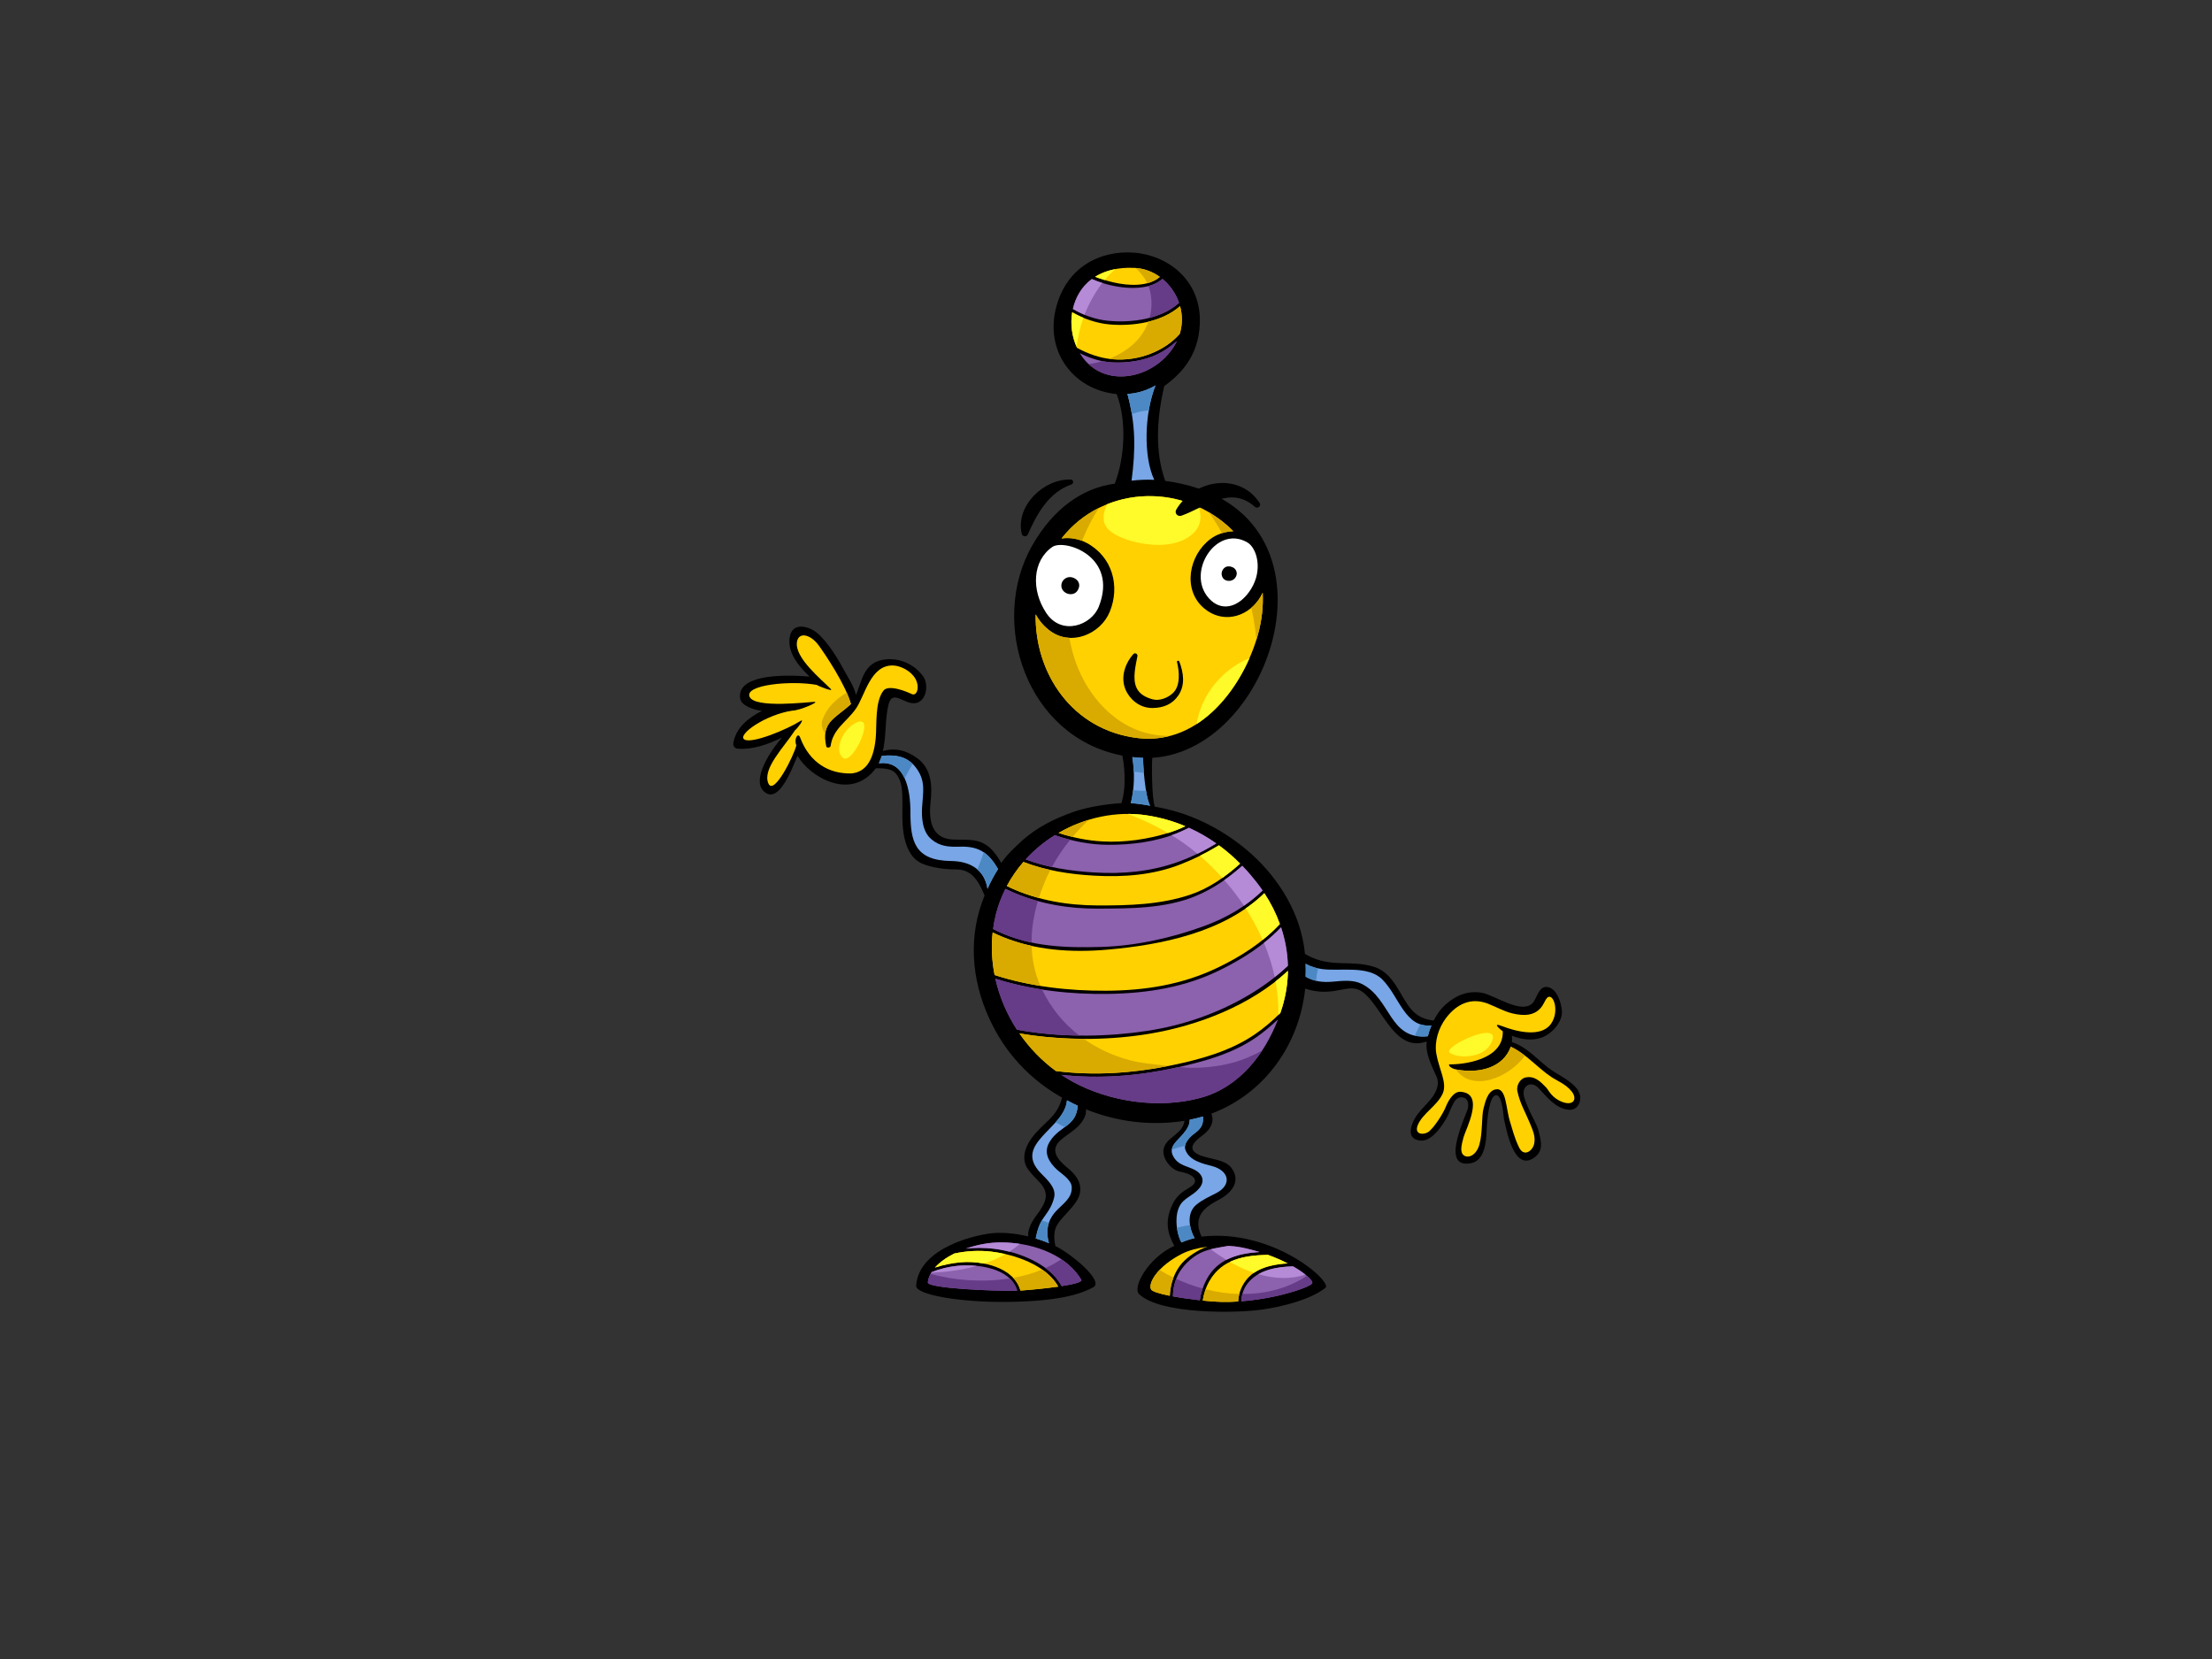 <?xml version="1.0" encoding="utf-8"?>
<!-- Generator: Adobe Illustrator 17.0.0, SVG Export Plug-In . SVG Version: 6.00 Build 0)  -->
<!DOCTYPE svg PUBLIC "-//W3C//DTD SVG 1.1//EN" "http://www.w3.org/Graphics/SVG/1.1/DTD/svg11.dtd">
<svg version="1.1" id="Layer_1" xmlns="http://www.w3.org/2000/svg" xmlns:xlink="http://www.w3.org/1999/xlink" x="0px" y="0px"
	 width="800px" height="600px" viewBox="0 0 800 600" enable-background="new 0 0 800 600" xml:space="preserve">
<rect x="0" y="0" width="800" height="600" fill="#333333" stroke="none"/>
<g>
	<path d="M265.201,268.842c0.902-5.643,5.39-9.194,10.362-11.754c-2.538-0.261-7.441-1.717-7.869-4.449
		c-1.263-8.029,13.13-8.963,25.09-7.936c-4.288-4.143-7.939-8.763-7.196-14.097c0.817-5.86,6.935-4.154,9.821-1.775
		c4.173,3.44,7.951,9.966,10.421,14.557c0.771,1.435,3.152,5.094,3.75,7.981c2.047-4.904,2.736-10.995,8.875-12.552
		c5.881-1.493,12.135,1.097,15.491,5.924c1.812,2.602,1.303,8.036-2.041,9.34c-4.403,1.715-9.142-5.687-10.658,1.066
		c-1.11,4.947-0.761,10.158-1.671,15.155c-0.073,0.412-0.174,0.865-0.298,1.342c4.314-1.313,8.599-0.299,12.518,2.606
		c5.209,3.864,5.39,10.154,4.751,15.856c-0.675,6.004,0.093,13.082,7.886,13.51c2.586,0.142,5.108-0.069,7.686,0.291
		c5.111,0.713,7.757,4.281,10,8.198c2.101-3.046,4.305-5.083,7.118-7.699c5.502-5.115,12.41-8.541,19.566-10.967
		c4.606-1.562,11.732-2.721,16.773-2.965c2.035-6.405,0.856-15.018,0.314-17.214c-34.659-6.612-48.482-48.21-32.511-76.083
		c7.577-13.228,18.085-20.711,29.777-22.248c3.628-9.203,4.408-22.804,0.69-32.411c-15.62-1.542-25.724-15.212-22.051-30.646
		c3.645-15.302,16.077-21.386,28.251-20.505c12.174,0.883,24.576,9.922,23.885,25.797c-0.517,11.928-7.139,18.247-12.862,22.489
		c-2.723,11.562-3.445,23.812,0.363,34.265c67.394,9.169,40.425,97.531-4.703,100.151c-0.19,2.015-0.228,14.405,0.919,17.684
		c11.962,1.962,23.339,7.375,33.067,15.478c10.544,8.785,18.636,21.179,20.814,34.521c0.175,1.074,0.308,2.154,0.42,3.234
		c3.741,2.241,7.62,3.19,12.707,3.333c4.29,0.119,8.422,0.057,12.526,1.437c3.585,1.203,5.966,3.951,7.862,6.971
		c4.131,6.576,5.674,11.492,13.466,12.37c1.167-2.287,2.608-4.29,4.173-5.687c3.808-3.405,7.943-5.181,13.17-4.38
		c4.445,0.68,14.602,8.149,18.575,3.6c1.389-1.592,2.096-6.145,5.226-5.659c3.585,0.553,5.045,5.966,5.228,8.769
		c0.255,3.951-3.782,8.302-7.431,9.558c-3.437,1.182-7.284,0.631-10.694-0.716c0.145,0.781,0.148,1.551,0.049,2.306
		c5.353,1.78,8.674,5.795,13.178,9.327c3.257,2.554,10.004,5.217,11.328,9.453c0.741,2.375-0.513,6.076-4.073,5.686
		c-4.709-0.52-7.737-4.591-10.76-7.785c-2.869-3.03-6.249-0.722-5.294,3.025c0.375,1.471,1.02,2.892,1.598,4.295
		c0.973,2.36,3.006,5.6,3.647,8.069c1.063,4.101,1.951,7.683-2.148,10.091c-7.256,4.266-9.697-12.04-10.365-14.355
		c-0.133-0.465-0.517-9.1-2.961-8.6c-2.445,0.5-3.153,9.073-3.292,12.826c-0.151,4.02-0.692,10.815-5.668,11.765
		c-11.549,2.202-1.638-17.385-1.12-19.866c0.905-4.348-2.95-4.655-4.283-3.162c-1.334,1.492-2.155,4.138-2.839,5.535
		c-0.821,1.673-1.735,3.15-2.882,4.644c-2.064,2.69-4.906,5.682-8.593,4.363c-3.598-1.286-1.697-5.885-0.458-7.923
		c1.298-2.134,3.174-3.97,4.856-5.822c2.65-2.919,4.142-6.128,2.883-9.043c-1.259-2.913-4.276-8.367-3.558-12.747
		c-11.296,3.968-15.547-11.197-22.454-17.311c-5.588-4.943-10.117,1.844-21.518-1.78c-2.063,19.966-14.466,37.906-33.954,45.206
		c1.179,2.547-0.049,5.458-2.823,7.566c-1.208,0.916-2.424,1.779-3.34,2.992c-2.855,3.791,3.927,5.09,5.752,5.541
		c2.449,0.603,5.883,1.229,7.531,3.307c3.668,4.626,0.63,8.886-3.823,11.407c-3.155,1.787-10.983,5.009-6.793,13.642
		c25.921-2.972,47.488,16.418,44.763,18.544c-5.48,4.28-15.422,6.739-22.548,7.798c-9.855,1.463-37.18,1.779-44.833-5.544
		c-2.508-2.4,3.199-13.066,12.743-17.462c-2.289-4.219-3.755-8.767-0.537-15.236c2.042-4.107,4.933-4.913,7.002-6.533
		c2.069-1.622,1.26-4.014-4.505-5.085c-3.069-0.569-6.582-4.842-5.812-8.255c0.973-4.326,6.882-5.156,7.534-10.115
		c-12.312,1.964-24.624,0.313-35.646-4.156c0.281,2.087-1.067,4.365-2.77,6.098c-1.815,1.848-4.22,3.179-6.192,4.869
		c-4.42,3.784-1.143,7.331,2.11,10.055c2.973,2.486,5.281,5.053,4.718,9.033c-0.28,1.968-1.603,3.811-2.862,5.31
		c-4.676,5.57-7.53,6.576-6.067,14.091c5.864,2.844,17.734,12.754,13.725,14.907c-5.08,2.73-13.074,5.038-30.607,5.295
		c-17.532,0.258-33.678-2.587-33.464-5.857c0.914-13.97,22.428-18.808,28.851-19.085c3.583-0.153,7.621,0.284,11.676,1.259
		c-0.233-2.72,1.381-5.463,3.129-7.809c2.959-3.967,4.962-7.466,1.139-11.613c-1.472-1.597-3.026-3.046-4.292-4.807
		c-2.633-3.657-1.142-8.046,1.278-11.333c4.341-5.893,9.212-7.361,10.986-14.637c-11.698-6.597-20.583-16.172-26.236-28.429
		c-6.712-14.553-7.716-30.216-1.772-44.671c-1.782-4.087-3.982-9.48-10.308-9.428c-5.583,0.043-10.683-1.209-12.943-2.427
		c-3.786-2.042-5.325-6.382-5.986-10.225c-0.84-4.859-0.314-9.864-0.553-14.76c-0.125-2.603-0.588-5.362-2.423-7.381
		c-1.622-1.779-4.516-1.792-7.104-1.79c-9.11,12.124-24.065,2.989-28.346-4.526c-2.331,5.647-6.593,16.471-11.396,13.477
		c-5.545-3.454,0.177-13.537,5.811-20.102c-5.092,2.571-10.814,4.52-16.127,4.057C265.766,270.676,265.061,269.727,265.201,268.842z
		"/>
	<path fill="#FFD100" d="M512.822,406.753c-1.777,4.123,3.052,3.871,4.528,1.938c1.249-1.096,4.283-5.278,5.63-8.595
		c0.738-1.823,2.653-5.384,5.188-5.236c9.013,0.523,1.978,13.388,1.163,16.372c-0.813,2.984-1.406,5.471,0.075,6.609
		c1.481,1.136,4.455,0.201,5.634-3.88c1.178-4.082,0.78-10.336,1.468-12.944c0.591-2.244,1.431-6.361,4.295-7.003
		c4.134-0.927,3.708,6.84,5.41,11.958c0.629,1.888,1.407,5.402,3.185,9.026c1.777,3.625,4.96,1.21,5.478-1.421
		c0.518-2.63-0.518-4.762-1.555-7.322c-1.6-3.947-3.633-7.179-4.56-11.729c-0.364-1.784,0.891-4.372,2.93-4.829
		c3.34-0.747,5.497,1.539,7.56,3.676c0.869,0.952,1.991,3.787,5.914,5.208c3.923,1.422,5.405-1.135,3.259-3.837
		c-2.148-2.7-5.125-3.744-7.371-5.243c-4.989-3.33-9.112-8.362-14.654-10.934c-2.673,7.451-11.088,9.766-19.436,8.288
		c-2.813-0.497-3.275-1.938-2.696-1.923c4.447,0.125,19.576-1.416,19.237-11.944c-0.338-0.2-4.399-3.474-0.312-1.898
		c5.252,2.025,14.049,4.232,17.681-0.722c3.634-4.955,0.424-12.793-1.862-8.765c-0.411,0.727-0.76,1.501-1.229,2.198
		c-2.493,3.699-6.732,3.69-10.821,2.709c-3.037-0.727-5.897-2.376-8.788-3.502c-6.25-2.434-11.409,0.195-15.179,5.153
		c-2.779,3.655-4.279,8.649-3.518,13.002c0.975,5.551,4.01,10.477,2.3,14.333C519.859,399.818,514.599,402.632,512.822,406.753z"/>
	<path fill="#78A6E6" d="M472.202,353.241c2.936,1.614,5.764,2.193,10.205,1.761c3.216-0.313,7.058-0.681,10.058,0.82
		c10.735,5.379,9.822,20.381,23.927,18.957c0.331-1.337,0.769-2.651,1.299-3.911c-9.586,0.928-11.553-10.355-17.723-16.596
		c-5.142-5.204-14.982-2.969-21.623-3.768c-2.333-0.282-4.379-0.937-6.149-1.941C472.255,350.123,472.269,351.685,472.202,353.241z"
		/>
	<path fill="#FFFFFF" d="M380.613,197.799c-7.233,4.961-7.751,15.627-2.196,23.935c5.555,8.31,16.306,4.48,18.991-2.356
		C404.572,201.149,384.967,194.815,380.613,197.799z"/>
	<path fill="#78A6E6" d="M409.248,173.843c2.678-0.314,5.415-0.438,8.21-0.306c-3.967-8.308-3.581-24.094,0.442-34.127
		c-3.125,1.785-6.581,2.898-10.141,3.056C410.736,153.544,410.736,162.363,409.248,173.843z"/>
	<path fill="#FFD100" d="M402.875,102.169c-2.308-0.531-4.597-1.207-6.802-2.073c3.543-2.228,8.237-3.497,14.205-3.215
		c3.397,0.159,6.537,1.359,9.18,3.255C415.288,103.816,407.959,103.334,402.875,102.169z"/>
	<path fill="#8C61AD" d="M400.756,116.014c-4.589-0.463-8.947-2.017-12.73-4.276c0.943-4.18,3.154-8.063,6.833-10.814
		c3.512,1.516,7.274,2.514,10.927,2.965c4.812,0.591,10.904,0.308,14.609-3.037c2.741,2.241,4.846,5.271,6.019,8.655
		C420.04,115.448,409.073,116.852,400.756,116.014z"/>
	<path fill="#FFD100" d="M402.41,129.927c-4.618-0.406-8.906-1.955-12.907-4.129c-1.814-3.92-2.456-8.507-1.734-12.864
		c3.895,2.259,8.857,4.005,13.522,4.4c8.533,0.724,18.832-0.767,25.495-6.607c0.87,3.186,0.915,6.629-0.112,10.005
		C421.368,126.839,411.875,130.755,402.41,129.927z"/>
	<path fill="#8C61AD" d="M402.41,131.083c5.314,0.251,11.373-0.611,16.175-2.942c2.615-1.27,4.916-2.906,7.035-4.772
		c-0.138,0.284-0.259,0.569-0.414,0.85c-6.661,12.127-24.344,16.758-33.303,5.513c-0.501-0.629-0.952-1.301-1.37-1.996
		C394.275,129.605,398.245,130.883,402.41,131.083z"/>
	<path fill="#FFFFFF" d="M451.153,196.186c-11.628-6.821-23.092,12.095-13.049,21.084c4.465,3.996,10.464,1.984,14.34-4.217
		C456.856,205.995,454.527,198.166,451.153,196.186z"/>
	<path fill="#FFD100" d="M454.943,229.509c1.416-5.086,1.979-10.206,1.732-15.166c-0.445,0.947-0.95,1.838-1.52,2.639
		c-4.587,6.449-13.297,8.595-19.878,2.856c-7.637-6.66-5.328-19.03,2.493-24.899c2.323-1.745,5.3-2.716,8.274-2.814
		c-17.637-17.842-46.962-16.809-62.119,2.614c2.957-0.423,6.161,0.068,9.007,1.578c9.407,4.991,12.25,15.674,8.408,24.982
		c-3.301,7.983-13.772,12.454-21.379,7.02c-2.326-1.657-4.117-3.769-5.407-6.151c-0.355,21.192,13.083,41.938,37.033,44.776
		C434.231,269.629,449.839,247.842,454.943,229.509z"/>
	<path fill="#FFFA29" d="M432.068,192.382c-5.862,6.253-17.297,5.277-24.695,2.699c-3.315-1.156-7.981-3.222-8.236-7.29
		c-0.118-1.912,0.439-3.739,1.29-5.435c10.464-4.181,22.496-3.885,33.039,0.956C434.64,186.379,434.468,189.822,432.068,192.382z"/>
	<path fill="#FFFA29" d="M451.89,238.025c-4.069,9.274-10.582,18.341-19.118,23.838C434.356,251.49,441.896,242.093,451.89,238.025z
		"/>
	<path fill="#D9AB00" d="M391.699,194.708c-0.122,0.296-0.242,0.596-0.364,0.893c-2.416-0.933-4.994-1.209-7.41-0.863
		c3.783-4.849,8.45-8.55,13.598-11.1C395.185,187.103,393.292,190.86,391.699,194.708z"/>
	<path fill="#D9AB00" d="M379.961,228.318c2.12,1.512,4.459,2.234,6.807,2.351c0.915,5.369,2.611,10.594,5.227,15.418
		c5.001,9.222,13.309,17.085,23.94,19.336c2.412,0.51,4.809,0.746,7.181,0.743c-3.604,0.941-7.45,1.262-11.528,0.777
		c-23.951-2.838-37.389-23.584-37.033-44.776C375.844,224.549,377.635,226.661,379.961,228.318z"/>
	<path fill="#D9AB00" d="M437.149,185.252c3.175,1.853,6.18,4.125,8.895,6.872c-1.377,0.045-2.752,0.286-4.065,0.695
		C440.51,190.207,438.904,187.665,437.149,185.252z"/>
	<path fill="#D9AB00" d="M453.968,227.734c-0.351-2.674-0.811-5.328-1.386-7.953c0.947-0.81,1.82-1.741,2.573-2.799
		c0.57-0.8,1.076-1.692,1.52-2.639c0.247,4.96-0.316,10.08-1.732,15.166c-0.169,0.603-0.361,1.216-0.554,1.826
		C454.268,230.109,454.121,228.903,453.968,227.734z"/>
	<path fill="#78A6E6" d="M413.432,274.119c-1.286-0.03-2.593-0.141-3.913-0.294c0.932,5.699,0.737,11.394-0.538,16.654
		c2.366,0.137,4.635,0.485,6.958,0.911C414.149,288.043,413.338,276.392,413.432,274.119z"/>
	<path fill="#8C61AD" d="M451.816,463.432c4.003-4.33,10.033-5.244,15.82-5.447c4.922,2.818,7.514,5.467,6.907,6.196
		c-1.168,1.401-8.521,3.628-13.595,4.699c-3.967,0.84-7.992,1.448-12.045,1.756C449.037,468.022,449.907,465.499,451.816,463.432z"
		/>
	<path fill="#FFD100" d="M437.471,463.173c4.617-7.891,12.746-9.16,21.098-9.338c2.656,0.962,5.051,2.022,7.121,3.092
		c-5.796,0.374-11.821,1.678-15.243,6.351c-1.679,2.293-2.503,4.837-2.657,7.429c-1.95,0.122-3.905,0.181-5.862,0.151
		c-1.757-0.027-4.218-0.202-6.925-0.481C435.371,467.847,436.17,465.393,437.471,463.173z"/>
	<path fill="#8C61AD" d="M427.281,459.026c2.344-3.252,5.877-5.94,9.815-7.02c2.35-0.644,4.761-0.977,7.153-1.41
		c1.629,0.085,3.189,0.261,4.604,0.538c2.347,0.461,4.566,1.036,6.659,1.68c-7.647,0.484-15.067,2.409-19.054,9.777
		c-1.31,2.419-2.144,5.018-2.543,7.672c-3.231-0.36-6.709-0.853-9.724-1.411C424.269,465.366,425.173,461.947,427.281,459.026z"/>
	<path fill="#FFD100" d="M427.381,453.502c2.586-1.325,5.9-2.188,9.347-2.624c-0.981,0.3-1.938,0.662-2.845,1.152
		c-3.192,1.724-6.145,3.885-8.023,7.038c-1.791,2.999-2.653,6.255-2.794,9.566c-3.596-0.718-6.327-1.526-6.762-2.291
		C415.137,464.289,418.358,458.118,427.381,453.502z"/>
	<path fill="#78A6E6" d="M427.736,410.305c-1.896,2.264-5.185,4.404-3.512,7.714c1.825,3.624,5.295,3.598,8.207,5.274
		c2.371,1.363,3.405,3.774,1.459,6.254c-1.735,2.212-3.86,2.949-5.931,4.854c-3.632,3.349-2.722,11.205-0.69,14.947
		c1.538-0.65,3.133-1.169,4.765-1.573c-1.641-2.823-3.295-8.764,0.611-12.05c2.154-1.81,4.734-2.925,7.232-4.228
		c5.734-2.988,4.71-8.099-1.484-9.768c-3.223-0.87-8.277-1.851-9.705-5.957c-0.535-1.535,0.438-3.775,3.646-6.11
		c2.524-1.835,2.923-3.656,2.737-5.864c-1.558,0.472-3.164,0.852-4.799,1.18C430.302,406.938,429.224,408.532,427.736,410.305z"/>
	<path fill="#8C61AD" d="M359.376,451.615c-3.376-0.398-6.742-0.398-10.046-0.039c4.181-1.471,8.821-2.313,13.182-2.244
		c12.683,0.198,23.69,5.297,28.552,13.517c0.479,0.813-2.793,1.615-7.099,2.286C379.576,456.908,368.021,452.629,359.376,451.615z"
		/>
	<path fill="#FFD100" d="M347.523,456.525c-3.088,0.265-6.31,0.882-9.383,1.915c1.698-1.919,4.118-3.651,6.955-5.075
		c4.373-0.959,8.904-1.225,13.402-0.7c8.382,0.984,19.789,4.759,24.237,12.654c-4.464,0.645-9.704,1.145-13.027,1.382
		c-0.2,0.015-0.422,0.027-0.654,0.039C366.728,458.362,355.242,455.857,347.523,456.525z"/>
	<path fill="#8C61AD" d="M346.009,457.827c7.307-0.785,19.483,0.634,21.873,8.956c-8.991,0.246-32.488-0.89-32.311-2.975
		c0.11-1.279,0.573-2.527,1.319-3.717C339.853,458.897,342.999,458.15,346.009,457.827z"/>
	<path fill="#78A6E6" d="M376.273,424.134c2.171,2.287,5.802,5.295,4.989,8.852c-0.613,2.694-1.829,4.69-3.486,6.935
		c-2.048,2.778-2.61,5.099-3.192,7.979c1.616,0.488,3.223,1.052,4.786,1.707c-1.118-3.877-0.787-7.725,2.253-11.239
		c2.447-2.829,6.269-4.885,5.978-9.151c-0.179-2.62-3.701-4.679-5.439-6.302c-2.775-2.593-4.79-5.978-2.719-9.647
		c1.346-2.389,3.185-3.863,5.445-5.474c3.412-2.433,4.488-4.19,4.916-7.873c-1.329-0.613-2.632-1.281-3.917-1.977
		C385.097,408.208,366.241,413.562,376.273,424.134z"/>
	<path fill="#FFD100" d="M422.643,301.2c-7.581,2.354-15.834,3.547-23.789,3.125c-5.572-0.296-10.896-1.401-16.017-3.083
		c9.637-5.598,21.003-8.023,31.832-6.371c5.207,0.794,9.869,2.195,14.027,3.945C426.734,299.749,424.716,300.554,422.643,301.2z"/>
	<path fill="#8C61AD" d="M425.842,311.792c-9.794,3.474-19.896,4.38-30.225,3.742c-8.465-0.523-16.984-1.81-24.674-4.722
		c3.105-3.402,6.669-6.345,10.546-8.758c6.153,2.134,12.571,3.446,19.274,3.482c8.333,0.044,17.304-1.078,25.045-4.243
		c1.426-0.584,2.813-1.235,4.177-1.921c3.728,1.675,7.011,3.632,9.901,5.667C435.453,307.759,430.753,310.05,425.842,311.792z"/>
	<path fill="#FFD100" d="M430.377,323.609c-10.731,3.591-22.227,3.897-33.465,3.858c-10.697-0.04-21.404-1.804-31.173-6.251
		c-0.542-0.247-1.067-0.521-1.601-0.78c1.676-3.146,3.697-6.054,5.99-8.7c7.924,3.084,16.731,4.455,25.489,4.952
		c10.675,0.608,21.426-0.173,31.458-4.128c4.826-1.902,9.421-4.18,13.768-6.846c3.029,2.221,5.555,4.499,7.659,6.615
		C443.179,317.155,437.22,321.32,430.377,323.609z"/>
	<path fill="#8C61AD" d="M435.684,334.85c-11.746,4.328-24.838,7.258-37.405,7.62c-12.893,0.371-25.323-0.023-37.204-5.539
		c-0.645-0.3-1.271-0.632-1.906-0.949c0.248-1.825,0.589-3.644,1.05-5.447c0.817-3.199,1.981-6.218,3.405-9.061
		c1.018,0.493,2.046,0.971,3.095,1.418c9.513,4.047,19.87,5.77,30.192,5.73c11.795-0.049,24.525,0.018,35.59-4.586
		c6.315-2.628,11.794-6.465,16.779-10.922c2.303,2.387,4.013,4.503,5.161,5.961c0.767,0.971,1.486,1.967,2.18,2.973
		C450.773,327.784,443.531,331.96,435.684,334.85z"/>
	<path fill="#FFD100" d="M440.067,350.117c-12.66,6.02-26.038,8.132-40.022,8.199c-13.384,0.065-27.386-1.475-40.332-5.674
		c-0.996-5.061-1.267-10.25-0.706-15.397c1.046,0.501,2.102,0.986,3.178,1.434c12.145,5.055,25.261,5.91,38.306,4.776
		c19.703-1.715,42.258-6.307,56.782-20.428c2.334,3.541,4.208,7.281,5.609,11.144C456.599,340.99,448.399,346.157,440.067,350.117z"
		/>
	<path fill="#8C61AD" d="M451.211,360.119c-11.157,6.531-23.644,10.8-36.462,12.733c-14.071,2.124-28.928,2.314-43.017,0.22
		c-1.322-0.197-2.632-0.422-3.939-0.666c-3.674-5.664-6.349-11.93-7.802-18.445c13.171,4.2,27.39,5.72,40.926,5.5
		c14.198-0.231,27.76-2.397,40.538-8.735c7.962-3.948,15.746-8.885,21.859-15.338c1.502,4.498,2.344,9.162,2.469,13.894
		C461.389,353.481,456.38,357.094,451.211,360.119z"/>
	<path fill="#FFD100" d="M463.056,366.362c-2.865,2.856-5.938,5.488-9.282,7.766c-8.798,5.99-19.352,8.939-29.719,11.096
		c-13.734,2.86-28.185,3.933-42.18,2.118c-5.154-3.78-9.606-8.413-13.188-13.609c1.562,0.276,3.138,0.517,4.727,0.731
		c13.977,1.858,28.786,1.691,42.691-0.664c17.261-2.925,36.357-10.23,49.691-22.688c-0.054,4.307-0.706,8.66-2.007,12.989
		C463.563,364.853,463.313,365.61,463.056,366.362z"/>
	<path fill="#FFFA29" d="M399.512,101.28c-1.163-0.35-2.313-0.742-3.44-1.184c2.059-1.296,4.523-2.253,7.384-2.783
		C402.04,98.477,400.723,99.826,399.512,101.28z"/>
	<path fill="#B58AD6" d="M392.23,113.843c-1.462-0.604-2.87-1.308-4.205-2.104c0.943-4.18,3.154-8.063,6.833-10.814
		c1.246,0.538,2.527,0.987,3.82,1.392C395.819,106.014,393.621,110.245,392.23,113.843z"/>
	<path fill="#FFFA29" d="M389.375,125.493c-1.71-3.852-2.311-8.312-1.606-12.559c1.259,0.73,2.636,1.398,4.072,1.994
		C390.603,118.389,389.804,121.923,389.375,125.493z"/>
	<path fill="#B58AD6" d="M455.078,460.835c3.671-2.134,8.184-2.696,12.558-2.849c1.83,1.049,3.338,2.073,4.479,2.985
		C466.613,462.814,460.682,462.453,455.078,460.835z"/>
	<path fill="#FFFA29" d="M446.281,457.218c-0.498-0.269-0.996-0.544-1.489-0.827c4.076-1.962,8.885-2.453,13.776-2.557
		c2.656,0.962,5.051,2.022,7.121,3.092c-4.331,0.281-8.788,1.081-12.191,3.414C450.986,459.503,448.555,458.436,446.281,457.218z"/>
	<path fill="#B58AD6" d="M437.872,451.818c2.104-0.52,4.246-0.837,6.377-1.223c1.629,0.085,3.189,0.261,4.604,0.538
		c2.347,0.461,4.566,1.036,6.659,1.68c-4.251,0.27-8.429,0.988-11.988,2.834C441.582,454.483,439.686,453.203,437.872,451.818z"/>
	<path fill="#B58AD6" d="M365.057,452.685c-1.958-0.498-3.883-0.86-5.681-1.069c-3.376-0.398-6.742-0.398-10.046-0.039
		c4.181-1.471,8.821-2.313,13.182-2.244c2.174,0.033,4.292,0.223,6.346,0.534C367.65,450.9,366.379,451.836,365.057,452.685z"/>
	<path fill="#FFFA29" d="M355.943,457.01c-2.908-0.571-5.869-0.706-8.42-0.484c-3.088,0.265-6.31,0.882-9.383,1.915
		c1.698-1.919,4.118-3.651,6.955-5.075c4.373-0.959,8.904-1.225,13.402-0.7c1.619,0.19,3.352,0.488,5.126,0.897
		C361.204,454.964,358.626,456.098,355.943,457.01z"/>
	<path fill="#B58AD6" d="M336.772,460.303c0.042-0.071,0.075-0.143,0.118-0.212c2.962-1.193,6.109-1.941,9.118-2.264
		c2.132-0.231,4.68-0.262,7.277,0.003C347.992,459.314,342.368,460.031,336.772,460.303z"/>
	<path fill="#FFFA29" d="M422.404,301.269c-4.628-2.732-9.522-5.036-14.521-6.897c2.272,0,4.539,0.156,6.785,0.5
		c5.207,0.794,9.869,2.195,14.027,3.945c-1.961,0.933-3.978,1.738-6.052,2.384C422.563,301.224,422.483,301.244,422.404,301.269z"/>
	<path fill="#B58AD6" d="M423.747,302.056c0.692-0.245,1.386-0.486,2.061-0.762c1.426-0.584,2.813-1.235,4.177-1.921
		c3.728,1.675,7.011,3.632,9.901,5.667c-2.209,1.355-4.486,2.604-6.82,3.731C430.149,306.321,427.029,304.076,423.747,302.056z"/>
	<path fill="#FFFA29" d="M433.954,309.511c2.36-1.166,4.657-2.429,6.889-3.797c3.029,2.221,5.555,4.499,7.659,6.615
		c-2.04,1.848-4.174,3.597-6.413,5.183C439.532,314.66,436.805,311.982,433.954,309.511z"/>
	<path fill="#B58AD6" d="M442.78,318.297c2.267-1.595,4.429-3.332,6.501-5.183c2.303,2.387,4.013,4.503,5.161,5.961
		c0.767,0.971,1.486,1.967,2.18,2.973c-2.077,2.036-4.336,3.866-6.728,5.521C447.733,324.324,445.344,321.224,442.78,318.297z"/>
	<path fill="#FFFA29" d="M456.659,339.922c-1.722-3.94-3.792-7.75-6.143-11.389c2.39-1.658,4.665-3.473,6.756-5.506
		c2.334,3.541,4.208,7.281,5.609,11.144C460.973,336.243,458.872,338.144,456.659,339.922z"/>
	<path fill="#B58AD6" d="M457.118,341c2.194-1.738,4.285-3.593,6.197-5.611c1.502,4.498,2.344,9.162,2.469,13.894
		c-1.517,1.449-3.126,2.801-4.77,4.111C460.122,349.169,458.802,345.021,457.118,341z"/>
	<path fill="#FFFA29" d="M461.317,354.922c1.549-1.216,3.053-2.478,4.48-3.81c-0.054,4.307-0.706,8.66-2.007,12.989
		c-0.228,0.752-0.477,1.509-0.734,2.261c-0.239,0.238-0.489,0.466-0.731,0.701C462.411,362.978,462.059,358.92,461.317,354.922z"/>
	<path fill="#8C61AD" d="M424.366,386.339c10.709-2.303,21.814-5.237,30.757-11.748c2.511-1.829,4.859-3.833,7.098-5.942
		c-4.856,12.657-14.049,24.627-28.074,28.419c-14.955,4.044-32.794,1.488-46.268-5.887c-1.372-0.752-2.692-1.579-3.985-2.442
		C397.375,390.232,411.222,389.167,424.366,386.339z"/>
	<path fill="#D9AB00" d="M410.715,96.917c3.228,0.239,6.213,1.405,8.742,3.219c-1.269,1.12-2.833,1.851-4.535,2.298
		C413.901,100.283,412.42,98.528,410.715,96.917z"/>
	<path fill="#663B87" d="M415.923,105.254c-0.152-0.633-0.348-1.229-0.568-1.801c1.888-0.508,3.635-1.334,5.038-2.6
		c2.741,2.241,4.846,5.271,6.019,8.655c-2.845,2.653-6.609,4.396-10.642,5.444C416.628,111.846,416.712,108.529,415.923,105.254z"/>
	<path fill="#D9AB00" d="M410.946,123.402c1.971-2.066,3.446-4.472,4.374-7.056c4.259-1.036,8.279-2.826,11.465-5.618
		c0.87,3.186,0.915,6.629-0.112,10.005c-5.306,6.107-14.799,10.022-24.264,9.194c-0.44-0.039-0.873-0.098-1.308-0.156
		C404.846,128.316,408.318,126.156,410.946,123.402z"/>
	<path fill="#663B87" d="M398.673,130.605c1.229,0.245,2.473,0.416,3.737,0.477c5.314,0.251,11.373-0.611,16.175-2.942
		c2.615-1.27,4.916-2.906,7.035-4.772c-0.138,0.284-0.259,0.569-0.414,0.85c-6.241,11.363-22.161,16.143-31.511,7.45
		C395.352,131.458,397.026,131.097,398.673,130.605z"/>
	<path fill="#663B87" d="M472.665,461.423c1.542,1.322,2.22,2.347,1.877,2.759c-1.168,1.401-8.521,3.628-13.595,4.699
		c-3.967,0.84-7.992,1.448-12.045,1.756c0.046-0.898,0.186-1.782,0.418-2.643C457.63,468.019,465.752,466.001,472.665,461.423z"/>
	<path fill="#D9AB00" d="M448.216,467.994c-0.228,0.891-0.372,1.799-0.426,2.713c-1.95,0.122-3.905,0.181-5.862,0.151
		c-1.757-0.027-4.218-0.202-6.925-0.481c0.203-1.399,0.554-2.769,1.033-4.096C440.052,467.296,444.149,467.893,448.216,467.994z"/>
	<path fill="#663B87" d="M434.966,466.019c-0.478,1.385-0.834,2.804-1.051,4.244c-3.231-0.36-6.709-0.853-9.724-1.411
		c0.048-2.173,0.419-4.319,1.201-6.334C428.478,463.944,431.689,465.127,434.966,466.019z"/>
	<path fill="#D9AB00" d="M424.415,462.055c-0.819,2.128-1.256,4.34-1.349,6.579c-3.596-0.718-6.327-1.526-6.762-2.291
		c-0.71-1.247,0.214-4.019,3.064-7.035C421,460.297,422.684,461.218,424.415,462.055z"/>
	<path fill="#663B87" d="M383.826,455.417c3.04,2.042,5.525,4.54,7.237,7.432c0.479,0.813-2.793,1.615-7.099,2.286
		c-1.359-2.547-3.408-4.716-5.84-6.525C380.116,457.705,382.023,456.64,383.826,455.417z"/>
	<path fill="#D9AB00" d="M376.899,459.136c2.414,1.695,4.459,3.741,5.836,6.184c-4.464,0.645-9.704,1.145-13.027,1.382
		c-0.2,0.015-0.422,0.027-0.654,0.039c-0.497-1.792-1.432-3.302-2.642-4.583C370.023,461.516,373.56,460.526,376.899,459.136z"/>
	<path fill="#663B87" d="M350.244,462.999c4.839,0.302,9.916,0.143,14.892-0.63c1.26,1.192,2.236,2.639,2.747,4.415
		c-8.991,0.246-32.488-0.89-32.311-2.975c0.091-1.066,0.441-2.107,0.981-3.113C341.086,461.972,345.759,462.719,350.244,462.999z"/>
	<path fill="#D9AB00" d="M387.891,302.684c-1.707-0.416-3.394-0.895-5.055-1.441c3.45-2.003,7.123-3.593,10.913-4.742
		C391.684,298.462,389.721,300.519,387.891,302.684z"/>
	<path fill="#663B87" d="M380.434,313.556c-3.256-0.697-6.44-1.588-9.492-2.743c3.105-3.402,6.669-6.345,10.546-8.758
		c1.826,0.633,3.678,1.184,5.551,1.661C384.546,306.78,382.32,310.054,380.434,313.556z"/>
	<path fill="#D9AB00" d="M370.127,311.737c3.126,1.216,6.392,2.158,9.737,2.893c-0.323,0.631-0.641,1.268-0.94,1.914
		c-1.236,2.663-2.311,5.415-3.202,8.216c-3.406-0.919-6.749-2.071-9.983-3.544c-0.542-0.247-1.067-0.521-1.601-0.78
		C365.814,317.291,367.834,314.383,370.127,311.737z"/>
	<path fill="#663B87" d="M360.219,330.536c0.817-3.199,1.981-6.218,3.405-9.061c1.018,0.493,2.046,0.971,3.095,1.418
		c2.815,1.199,5.712,2.169,8.654,2.974c-1.463,4.909-2.307,9.966-2.294,15.013c-4.059-0.862-8.062-2.118-12.003-3.949
		c-0.645-0.3-1.271-0.632-1.906-0.949C359.418,334.157,359.759,332.339,360.219,330.536z"/>
	<path fill="#D9AB00" d="M359.007,337.245c1.046,0.501,2.102,0.986,3.178,1.434c3.563,1.482,7.211,2.594,10.914,3.411
		c0.149,4.895,1.116,9.766,3.158,14.458c-5.617-0.902-11.173-2.164-16.545-3.906C358.717,347.581,358.446,342.392,359.007,337.245z"
		/>
	<path fill="#663B87" d="M376.873,357.86c3.169,6.691,7.793,12.288,13.449,16.65c-6.256-0.078-12.495-0.532-18.589-1.438
		c-1.322-0.197-2.632-0.422-3.939-0.666c-3.674-5.664-6.349-11.93-7.802-18.445C365.478,355.71,371.149,356.973,376.873,357.86z"/>
	<path fill="#D9AB00" d="M373.414,374.465c6.06,0.806,12.279,1.206,18.512,1.236c4.927,3.485,10.548,6.093,16.62,7.72
		c4.18,1.12,8.442,1.425,12.722,1.949c0.431,0.054,0.86,0.102,1.289,0.153c-13.285,2.63-27.194,3.569-40.682,1.82
		c-5.154-3.78-9.606-8.413-13.188-13.609C370.249,374.01,371.825,374.251,373.414,374.465z"/>
	<path fill="#663B87" d="M424.366,386.339c0.635-0.137,1.271-0.276,1.91-0.417c2.026,0.185,4.057,0.302,6.117,0.26
		c6.344-0.132,12.696-1.171,18.58-3.588c1.901-0.781,3.73-1.677,5.503-2.654c-5.241,7.97-12.626,14.507-22.328,17.129
		c-14.955,4.044-32.794,1.488-46.268-5.887c-1.372-0.752-2.692-1.579-3.985-2.442C397.375,390.232,411.222,389.167,424.366,386.339z
		"/>
	<path fill="#78A6E6" d="M329.269,293.715c0,10.543,1.549,17.507,14.686,17.677c7.261,0.095,12.144,3.388,13.191,10.054
		c1.088-2.462,2.349-4.857,3.823-7.148c-3.225-5.461-6.51-8.286-13.58-8.09c-4.123,0.114-7.331,0.017-10.536-2.674
		c-3.279-2.751-3.588-7.779-3.369-11.58c0.304-5.292,1.458-9.45-2.176-14.272c-2.849-3.779-6.628-4.898-12.366-4.319
		c-0.128,0.354-0.924,2.35-1.072,2.708C327.484,274.765,329.27,285.943,329.269,293.715z"/>
	<path fill="#4C89C4" d="M472.196,348.563c1.337,0.758,2.832,1.316,4.488,1.665c-0.338,1.478-0.576,2.976-0.715,4.488
		c-1.318-0.314-2.536-0.799-3.767-1.475C472.269,351.685,472.255,350.123,472.196,348.563z"/>
	<path fill="#4C89C4" d="M513.645,370.448c1.186,0.401,2.519,0.567,4.046,0.419c-0.531,1.26-0.969,2.574-1.299,3.911
		c-1.801,0.182-3.355,0.095-4.722-0.207C512.322,373.195,512.982,371.821,513.645,370.448z"/>
	<path fill="#4C89C4" d="M409.34,149.739c-0.387-2.347-0.903-4.75-1.581-7.273c3.559-0.158,7.016-1.271,10.141-3.056
		c-1.073,2.677-1.88,5.77-2.422,9.017C413.395,148.6,411.338,149.03,409.34,149.739z"/>
	<path fill="#4C89C4" d="M413.699,279.543c-1.21-0.201-2.429-0.349-3.649-0.432c-0.073-1.753-0.241-3.517-0.53-5.285
		c1.32,0.152,2.627,0.264,3.913,0.294C413.398,274.953,413.487,277.056,413.699,279.543z"/>
	<path fill="#4C89C4" d="M414.489,286c0.381,2.274,0.86,4.287,1.449,5.391c-2.323-0.426-4.592-0.774-6.958-0.911
		c0.37-1.528,0.64-3.096,0.827-4.687C411.362,285.962,412.92,286.047,414.489,286z"/>
	<path fill="#4C89C4" d="M432.334,409.661c-2.376,1.728-3.52,3.405-3.739,4.78c-1.633,0.307-3.237,0.752-4.797,1.308
		c0.302-2.11,2.512-3.743,3.937-5.444c1.489-1.772,2.567-3.367,2.537-5.328c1.635-0.328,3.242-0.708,4.799-1.18
		C435.257,406.005,434.859,407.826,432.334,409.661z"/>
	<path fill="#4C89C4" d="M430.391,443.079c0.289,1.825,0.963,3.528,1.642,4.695c-1.632,0.404-3.226,0.923-4.765,1.573
		c-0.744-1.37-1.335-3.29-1.609-5.339C427.224,443.613,428.808,443.307,430.391,443.079z"/>
	<path fill="#4C89C4" d="M385.09,407.641c-1.136-0.541-2.243-1.122-3.326-1.735c2.131-2.406,3.893-4.975,4.123-7.962
		c1.285,0.696,2.587,1.364,3.917,1.977C389.385,403.524,388.33,405.288,385.09,407.641z"/>
	<path fill="#4C89C4" d="M379.341,442.282c-0.8,2.376-0.688,4.845,0.028,7.324c-1.562-0.654-3.169-1.219-4.786-1.707
		c0.478-2.367,0.957-4.362,2.247-6.537C377.671,441.648,378.508,441.96,379.341,442.282z"/>
	<path fill="#4C89C4" d="M355.782,308.246c2.03,1.365,3.618,3.394,5.187,6.052c-1.474,2.291-2.735,4.686-3.823,7.148
		c-0.477-3.035-1.757-5.364-3.687-7.018C354.327,312.41,355.096,310.345,355.782,308.246z"/>
	<path fill="#4C89C4" d="M318.942,273.362c4.936-0.498,8.418,0.273,11.109,2.901c-1.001,1.727-1.971,3.465-2.875,5.228
		c-1.648-3.604-4.498-6.074-9.306-5.421C318.018,275.713,318.814,273.717,318.942,273.362z"/>
	<path fill="#FFD100" d="M289.478,260.761c1.855-1.17-1.241,2.891-1.906,3.296c-3.914,6.067-12.001,13.974-9.668,19.295
		c2.017,4.593,9.337-10.362,10.115-13.816c-0.972-2.112,0.568-4.935,1.363-2.801c3.402,9.149,10.568,13.261,18.67,12.977
		c4.183-0.468,7.78-3.455,8.657-12.697c0.462-4.893-0.356-13.076,2.774-17.202c1.892-2.497,8.795,0.515,9.966,1.052
		c2.167,1.346,3.305-2.334,1.652-5.321c-1.652-2.988-5.461-4.744-7.973-4.855c-8.365-0.373-10.278,10.969-13.637,15.703
		c-3.407,4.803-8.224,7.221-9.074,13.332c-0.112,0.821-1.466,0.828-1.595,0.218c-1.855-8.902,2.909-9.835,8.938-15.318
		c-2.041-7.213-9.283-17.934-11.67-21.217c-2.916-4.014-7.351-5.07-7.876-1.119c-0.755,5.664,8.653,13.226,12.254,16.897
		c1.219,1.243-4.832-1.202-5.156-1.495c-9.186-1.641-26.091-0.072-24.216,4.295c1.877,4.367,21.749,1.836,23.519,1.852
		c1.768,0.015-5.352,3.118-8.098,3.185c-9.584,1.406-19.934,8.652-17.338,10.397C271.779,269.163,284.554,263.863,289.478,260.761z"
		/>
	<path fill="#D9AB00" d="M526.489,386.741c0.158,0.037,0.298,0.082,0.475,0.113c8.348,1.478,16.764-0.836,19.436-8.288
		c1.838,0.853,3.514,1.989,5.125,3.232C545.635,389.888,532.401,395.158,526.489,386.741z"/>
	<path fill="#D9AB00" d="M297.515,260.14c1.576-4.276,4.851-7.403,8.718-9.627c0.633,1.439,1.165,2.832,1.527,4.111
		c-4.803,4.37-8.791,5.862-9.283,10.784C297.359,263.836,296.794,262.095,297.515,260.14z"/>
	<path d="M409.875,236.573c0.572-0.654,1.65-0.084,1.498,0.712c-0.65,3.485-1.865,8.015-0.348,11.435
		c1.034,2.333,3.443,3.572,5.876,4.209c2.55,0.673,5.552-0.604,7.33-2.299c2.806-2.667,2.257-7.914,1.46-11.176
		c-0.131-0.528,0.65-0.67,0.833-0.184c1.525,4.085,2.208,8.485-0.399,12.301c-2.148,3.142-5.412,4.448-9.244,4.486
		c-3.989,0.041-7.291-2.171-9.206-5.441C404.908,245.881,406.527,240.415,409.875,236.573z"/>
	<path d="M444.25,204.832c1.493,0,2.848,0.789,3.025,2.328c0.149,1.306-0.936,2.759-2.426,2.903
		c-1.721,0.169-2.85-0.788-3.025-2.328C441.677,206.429,442.755,204.832,444.25,204.832z"/>
	<path d="M387.397,208.738c1.987,0.31,3.951,2.244,2.306,4.846c-1.544,2.437-5.634,1.229-5.85-1.572
		C383.696,209.969,385.585,208.455,387.397,208.738z"/>
	<path d="M425.433,184.267c6.518-11.009,22.897-13.502,30.137-2.361c0.685,1.052-0.747,2.257-1.69,1.419
		c-8.914-7.922-17.7-0.037-26.533,3.156C425.907,187.004,424.641,185.606,425.433,184.267z"/>
	<path d="M387.348,173.443c0.947,0.039,1.02,1.471,0.186,1.755c-8.224,2.806-12.571,10.715-15.843,18.149
		c-0.401,0.913-1.906,0.74-2.137-0.205C367.103,183.099,377.432,173.036,387.348,173.443z"/>
	<path fill="#FFFA29" d="M538.775,378.107c-2.783,4.393-11.262,4.887-14.415,2.666C521.206,378.551,545.534,367.442,538.775,378.107
		z"/>
	<path fill="#FFFA29" d="M309.024,261.689c-4.2,2.397-7.657,9.776-4.054,12.442C308.573,276.797,317.583,256.802,309.024,261.689z"
		/>
</g>
</svg>
